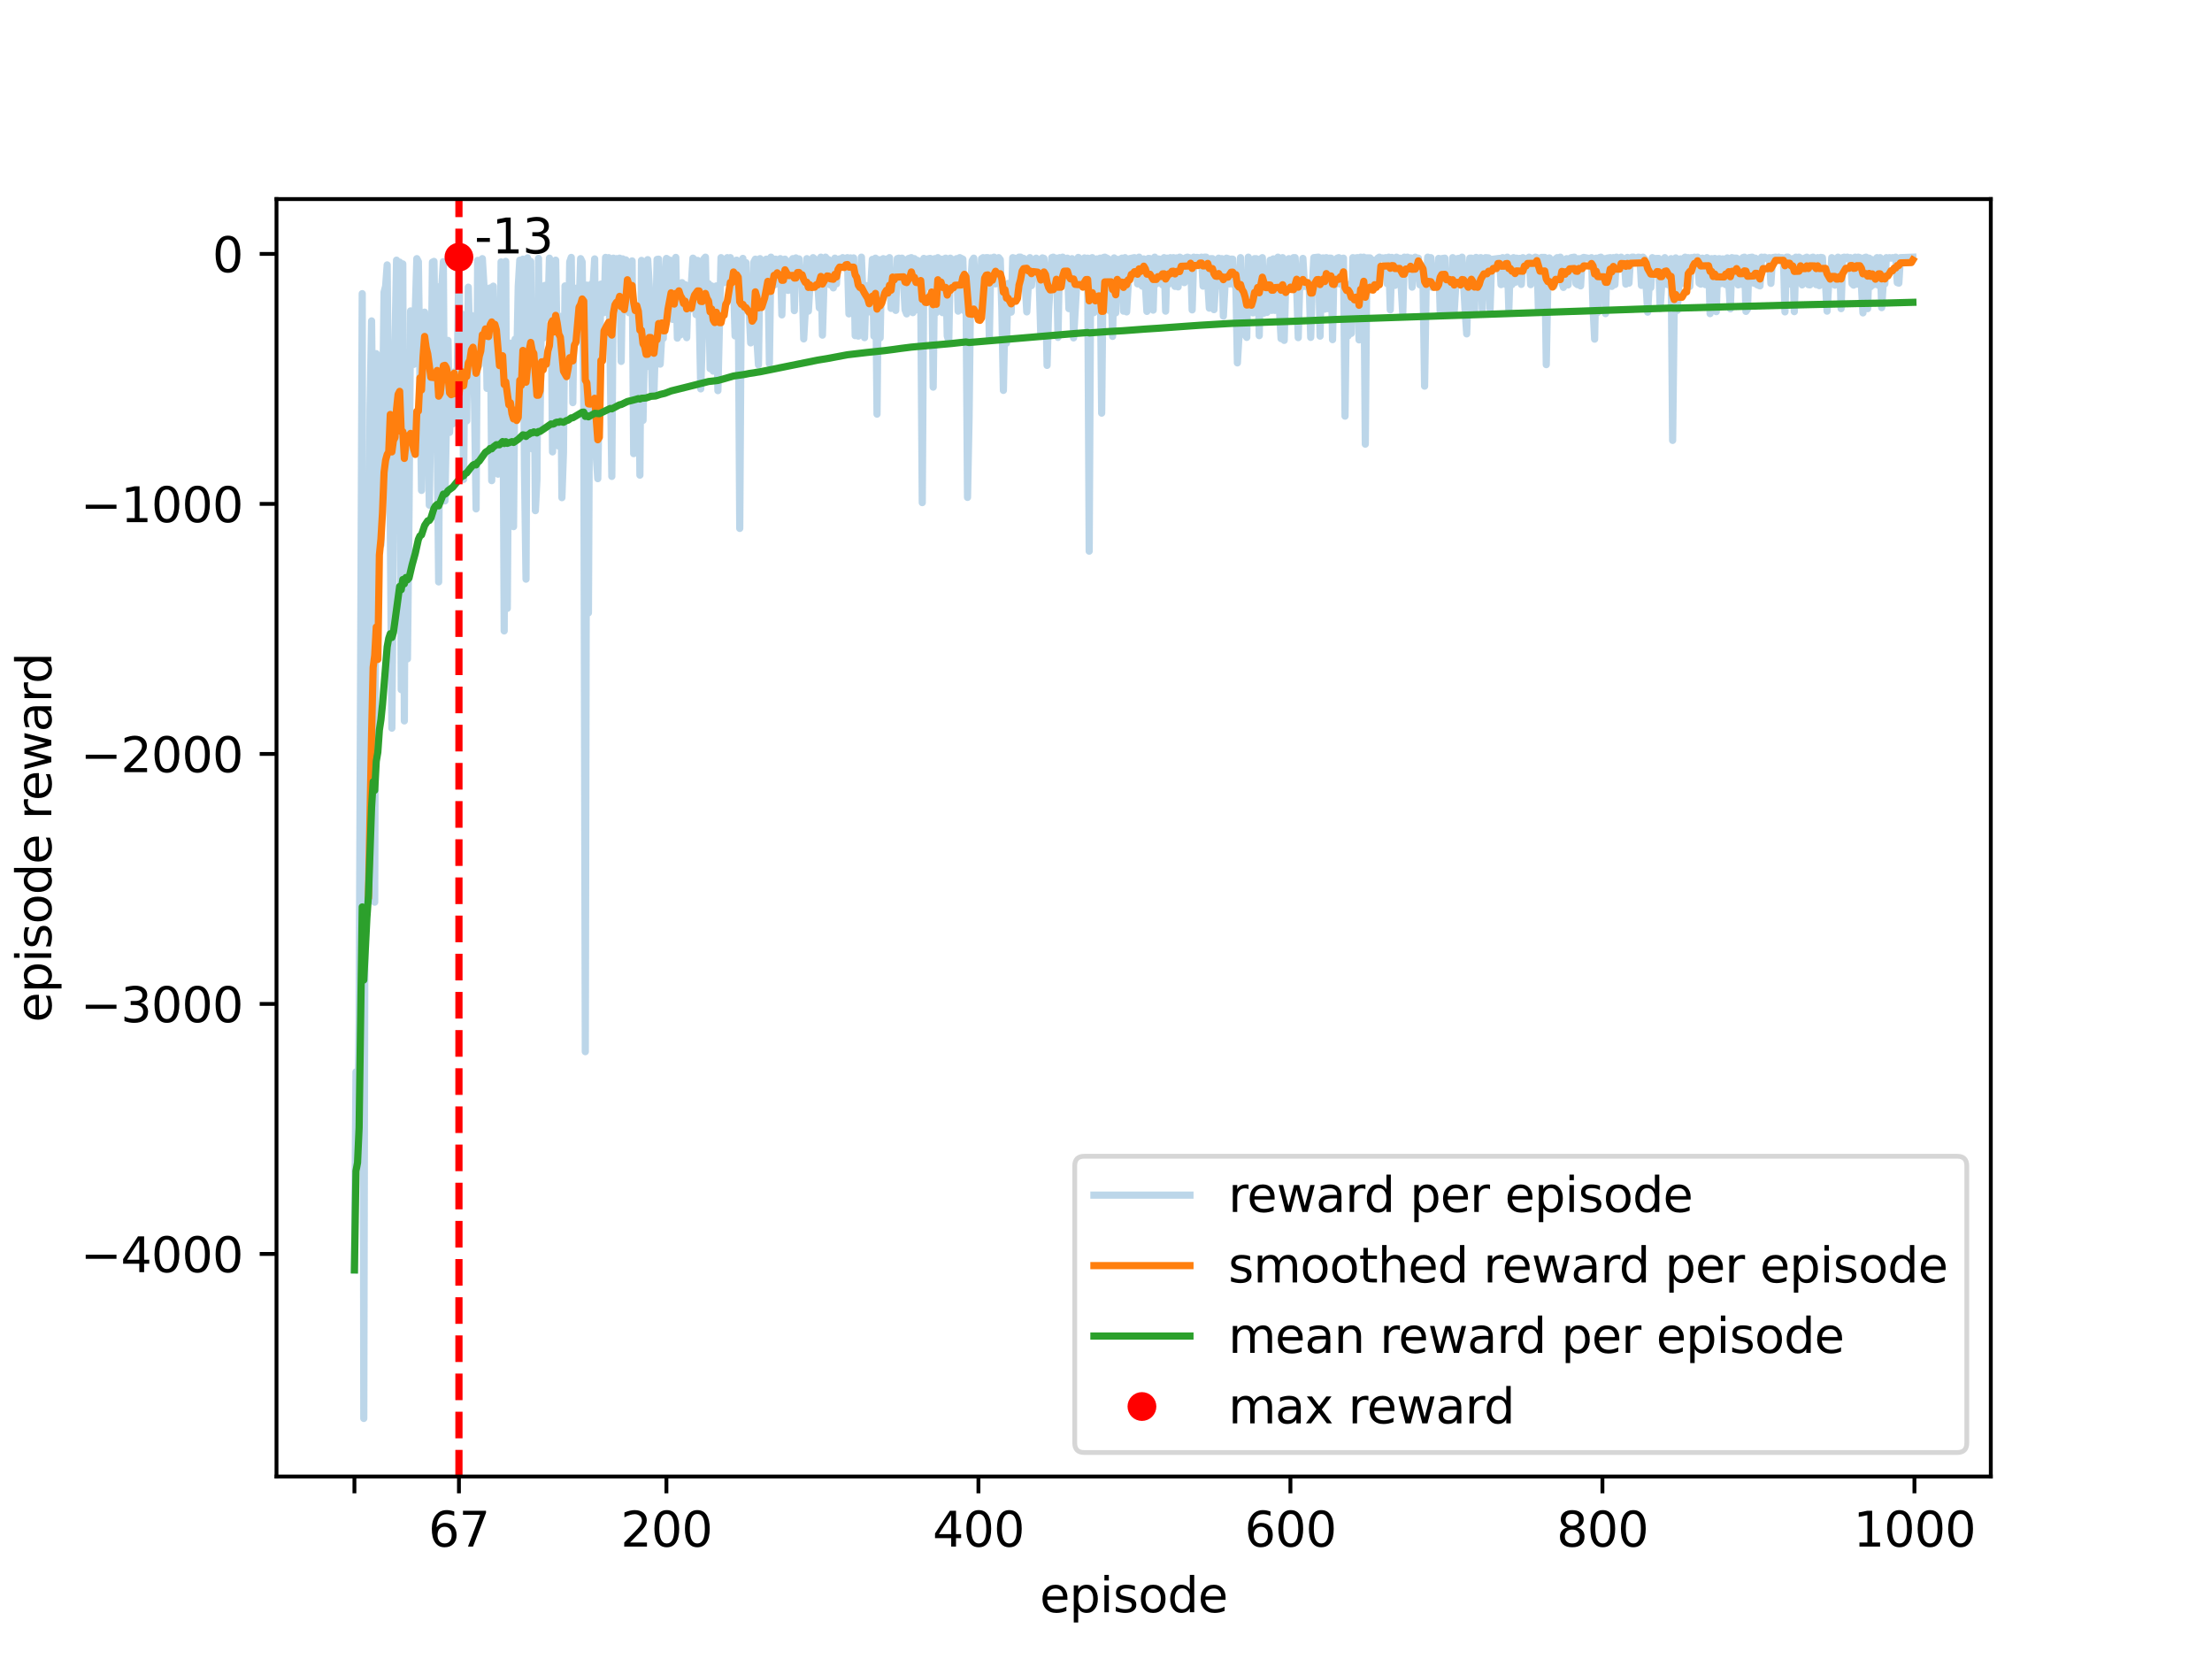 <?xml version="1.0" encoding="utf-8" standalone="no"?>
<!DOCTYPE svg PUBLIC "-//W3C//DTD SVG 1.1//EN"
  "http://www.w3.org/Graphics/SVG/1.1/DTD/svg11.dtd">
<svg xmlns:xlink="http://www.w3.org/1999/xlink" width="460.8pt" height="345.6pt" viewBox="0 0 460.8 345.6" xmlns="http://www.w3.org/2000/svg" version="1.1">
 <defs>
  <style type="text/css">*{stroke-linejoin: round; stroke-linecap: butt}</style>
 </defs>
 <g id="figure_1">
  <g id="patch_1">
   <path d="M 0 345.6 
L 460.8 345.6 
L 460.8 0 
L 0 0 
z
" style="fill: #ffffff"/>
  </g>
  <g id="axes_1">
   <g id="patch_2">
    <path d="M 57.6 307.584 
L 414.72 307.584 
L 414.72 41.472 
L 57.6 41.472 
z
" style="fill: #ffffff"/>
   </g>
   <g id="matplotlib.axis_1">
    <g id="xtick_1">
     <g id="line2d_1">
      <defs>
       <path id="me388ed46bf" d="M 0 0 
L 0 3.5 
" style="stroke: #000000; stroke-width: 0.8"/>
      </defs>
      <g>
       <use xlink:href="#me388ed46bf" x="73.833" y="307.584" style="stroke: #000000; stroke-width: 0.8"/>
      </g>
     </g>
    </g>
    <g id="xtick_2">
     <g id="line2d_2">
      <g>
       <use xlink:href="#me388ed46bf" x="138.829" y="307.584" style="stroke: #000000; stroke-width: 0.8"/>
      </g>
     </g>
     <g id="text_1">
      <!-- 200 -->
      <g transform="translate(129.285 322.182) scale(0.1 -0.1)">
       <defs>
        <path id="DejaVuSans-32" d="M 1228 531 
L 3431 531 
L 3431 0 
L 469 0 
L 469 531 
Q 828 903 1448 1529 
Q 2069 2156 2228 2338 
Q 2531 2678 2651 2914 
Q 2772 3150 2772 3378 
Q 2772 3750 2511 3984 
Q 2250 4219 1831 4219 
Q 1534 4219 1204 4116 
Q 875 4013 500 3803 
L 500 4441 
Q 881 4594 1212 4672 
Q 1544 4750 1819 4750 
Q 2544 4750 2975 4387 
Q 3406 4025 3406 3419 
Q 3406 3131 3298 2873 
Q 3191 2616 2906 2266 
Q 2828 2175 2409 1742 
Q 1991 1309 1228 531 
z
" transform="scale(0.016)"/>
        <path id="DejaVuSans-30" d="M 2034 4250 
Q 1547 4250 1301 3770 
Q 1056 3291 1056 2328 
Q 1056 1369 1301 889 
Q 1547 409 2034 409 
Q 2525 409 2770 889 
Q 3016 1369 3016 2328 
Q 3016 3291 2770 3770 
Q 2525 4250 2034 4250 
z
M 2034 4750 
Q 2819 4750 3233 4129 
Q 3647 3509 3647 2328 
Q 3647 1150 3233 529 
Q 2819 -91 2034 -91 
Q 1250 -91 836 529 
Q 422 1150 422 2328 
Q 422 3509 836 4129 
Q 1250 4750 2034 4750 
z
" transform="scale(0.016)"/>
       </defs>
       <use xlink:href="#DejaVuSans-32"/>
       <use xlink:href="#DejaVuSans-30" x="63.623"/>
       <use xlink:href="#DejaVuSans-30" x="127.246"/>
      </g>
     </g>
    </g>
    <g id="xtick_3">
     <g id="line2d_3">
      <g>
       <use xlink:href="#me388ed46bf" x="203.825" y="307.584" style="stroke: #000000; stroke-width: 0.8"/>
      </g>
     </g>
     <g id="text_2">
      <!-- 400 -->
      <g transform="translate(194.281 322.182) scale(0.1 -0.1)">
       <defs>
        <path id="DejaVuSans-34" d="M 2419 4116 
L 825 1625 
L 2419 1625 
L 2419 4116 
z
M 2253 4666 
L 3047 4666 
L 3047 1625 
L 3713 1625 
L 3713 1100 
L 3047 1100 
L 3047 0 
L 2419 0 
L 2419 1100 
L 313 1100 
L 313 1709 
L 2253 4666 
z
" transform="scale(0.016)"/>
       </defs>
       <use xlink:href="#DejaVuSans-34"/>
       <use xlink:href="#DejaVuSans-30" x="63.623"/>
       <use xlink:href="#DejaVuSans-30" x="127.246"/>
      </g>
     </g>
    </g>
    <g id="xtick_4">
     <g id="line2d_4">
      <g>
       <use xlink:href="#me388ed46bf" x="268.82" y="307.584" style="stroke: #000000; stroke-width: 0.8"/>
      </g>
     </g>
     <g id="text_3">
      <!-- 600 -->
      <g transform="translate(259.277 322.182) scale(0.1 -0.1)">
       <defs>
        <path id="DejaVuSans-36" d="M 2113 2584 
Q 1688 2584 1439 2293 
Q 1191 2003 1191 1497 
Q 1191 994 1439 701 
Q 1688 409 2113 409 
Q 2538 409 2786 701 
Q 3034 994 3034 1497 
Q 3034 2003 2786 2293 
Q 2538 2584 2113 2584 
z
M 3366 4563 
L 3366 3988 
Q 3128 4100 2886 4159 
Q 2644 4219 2406 4219 
Q 1781 4219 1451 3797 
Q 1122 3375 1075 2522 
Q 1259 2794 1537 2939 
Q 1816 3084 2150 3084 
Q 2853 3084 3261 2657 
Q 3669 2231 3669 1497 
Q 3669 778 3244 343 
Q 2819 -91 2113 -91 
Q 1303 -91 875 529 
Q 447 1150 447 2328 
Q 447 3434 972 4092 
Q 1497 4750 2381 4750 
Q 2619 4750 2861 4703 
Q 3103 4656 3366 4563 
z
" transform="scale(0.016)"/>
       </defs>
       <use xlink:href="#DejaVuSans-36"/>
       <use xlink:href="#DejaVuSans-30" x="63.623"/>
       <use xlink:href="#DejaVuSans-30" x="127.246"/>
      </g>
     </g>
    </g>
    <g id="xtick_5">
     <g id="line2d_5">
      <g>
       <use xlink:href="#me388ed46bf" x="333.816" y="307.584" style="stroke: #000000; stroke-width: 0.8"/>
      </g>
     </g>
     <g id="text_4">
      <!-- 800 -->
      <g transform="translate(324.273 322.182) scale(0.1 -0.1)">
       <defs>
        <path id="DejaVuSans-38" d="M 2034 2216 
Q 1584 2216 1326 1975 
Q 1069 1734 1069 1313 
Q 1069 891 1326 650 
Q 1584 409 2034 409 
Q 2484 409 2743 651 
Q 3003 894 3003 1313 
Q 3003 1734 2745 1975 
Q 2488 2216 2034 2216 
z
M 1403 2484 
Q 997 2584 770 2862 
Q 544 3141 544 3541 
Q 544 4100 942 4425 
Q 1341 4750 2034 4750 
Q 2731 4750 3128 4425 
Q 3525 4100 3525 3541 
Q 3525 3141 3298 2862 
Q 3072 2584 2669 2484 
Q 3125 2378 3379 2068 
Q 3634 1759 3634 1313 
Q 3634 634 3220 271 
Q 2806 -91 2034 -91 
Q 1263 -91 848 271 
Q 434 634 434 1313 
Q 434 1759 690 2068 
Q 947 2378 1403 2484 
z
M 1172 3481 
Q 1172 3119 1398 2916 
Q 1625 2713 2034 2713 
Q 2441 2713 2670 2916 
Q 2900 3119 2900 3481 
Q 2900 3844 2670 4047 
Q 2441 4250 2034 4250 
Q 1625 4250 1398 4047 
Q 1172 3844 1172 3481 
z
" transform="scale(0.016)"/>
       </defs>
       <use xlink:href="#DejaVuSans-38"/>
       <use xlink:href="#DejaVuSans-30" x="63.623"/>
       <use xlink:href="#DejaVuSans-30" x="127.246"/>
      </g>
     </g>
    </g>
    <g id="xtick_6">
     <g id="line2d_6">
      <g>
       <use xlink:href="#me388ed46bf" x="398.812" y="307.584" style="stroke: #000000; stroke-width: 0.8"/>
      </g>
     </g>
     <g id="text_5">
      <!-- 1000 -->
      <g transform="translate(386.087 322.182) scale(0.1 -0.1)">
       <defs>
        <path id="DejaVuSans-31" d="M 794 531 
L 1825 531 
L 1825 4091 
L 703 3866 
L 703 4441 
L 1819 4666 
L 2450 4666 
L 2450 531 
L 3481 531 
L 3481 0 
L 794 0 
L 794 531 
z
" transform="scale(0.016)"/>
       </defs>
       <use xlink:href="#DejaVuSans-31"/>
       <use xlink:href="#DejaVuSans-30" x="63.623"/>
       <use xlink:href="#DejaVuSans-30" x="127.246"/>
       <use xlink:href="#DejaVuSans-30" x="190.869"/>
      </g>
     </g>
    </g>
    <g id="xtick_7">
     <g id="line2d_7">
      <g>
       <use xlink:href="#me388ed46bf" x="95.606" y="307.584" style="stroke: #000000; stroke-width: 0.8"/>
      </g>
     </g>
     <g id="text_6">
      <!-- 67 -->
      <g transform="translate(89.244 322.182) scale(0.1 -0.1)">
       <defs>
        <path id="DejaVuSans-37" d="M 525 4666 
L 3525 4666 
L 3525 4397 
L 1831 0 
L 1172 0 
L 2766 4134 
L 525 4134 
L 525 4666 
z
" transform="scale(0.016)"/>
       </defs>
       <use xlink:href="#DejaVuSans-36"/>
       <use xlink:href="#DejaVuSans-37" x="63.623"/>
      </g>
     </g>
    </g>
    <g id="text_7">
     <!-- episode -->
     <g transform="translate(216.605 335.861) scale(0.1 -0.1)">
      <defs>
       <path id="DejaVuSans-65" d="M 3597 1894 
L 3597 1613 
L 953 1613 
Q 991 1019 1311 708 
Q 1631 397 2203 397 
Q 2534 397 2845 478 
Q 3156 559 3463 722 
L 3463 178 
Q 3153 47 2828 -22 
Q 2503 -91 2169 -91 
Q 1331 -91 842 396 
Q 353 884 353 1716 
Q 353 2575 817 3079 
Q 1281 3584 2069 3584 
Q 2775 3584 3186 3129 
Q 3597 2675 3597 1894 
z
M 3022 2063 
Q 3016 2534 2758 2815 
Q 2500 3097 2075 3097 
Q 1594 3097 1305 2825 
Q 1016 2553 972 2059 
L 3022 2063 
z
" transform="scale(0.016)"/>
       <path id="DejaVuSans-70" d="M 1159 525 
L 1159 -1331 
L 581 -1331 
L 581 3500 
L 1159 3500 
L 1159 2969 
Q 1341 3281 1617 3432 
Q 1894 3584 2278 3584 
Q 2916 3584 3314 3078 
Q 3713 2572 3713 1747 
Q 3713 922 3314 415 
Q 2916 -91 2278 -91 
Q 1894 -91 1617 61 
Q 1341 213 1159 525 
z
M 3116 1747 
Q 3116 2381 2855 2742 
Q 2594 3103 2138 3103 
Q 1681 3103 1420 2742 
Q 1159 2381 1159 1747 
Q 1159 1113 1420 752 
Q 1681 391 2138 391 
Q 2594 391 2855 752 
Q 3116 1113 3116 1747 
z
" transform="scale(0.016)"/>
       <path id="DejaVuSans-69" d="M 603 3500 
L 1178 3500 
L 1178 0 
L 603 0 
L 603 3500 
z
M 603 4863 
L 1178 4863 
L 1178 4134 
L 603 4134 
L 603 4863 
z
" transform="scale(0.016)"/>
       <path id="DejaVuSans-73" d="M 2834 3397 
L 2834 2853 
Q 2591 2978 2328 3040 
Q 2066 3103 1784 3103 
Q 1356 3103 1142 2972 
Q 928 2841 928 2578 
Q 928 2378 1081 2264 
Q 1234 2150 1697 2047 
L 1894 2003 
Q 2506 1872 2764 1633 
Q 3022 1394 3022 966 
Q 3022 478 2636 193 
Q 2250 -91 1575 -91 
Q 1294 -91 989 -36 
Q 684 19 347 128 
L 347 722 
Q 666 556 975 473 
Q 1284 391 1588 391 
Q 1994 391 2212 530 
Q 2431 669 2431 922 
Q 2431 1156 2273 1281 
Q 2116 1406 1581 1522 
L 1381 1569 
Q 847 1681 609 1914 
Q 372 2147 372 2553 
Q 372 3047 722 3315 
Q 1072 3584 1716 3584 
Q 2034 3584 2315 3537 
Q 2597 3491 2834 3397 
z
" transform="scale(0.016)"/>
       <path id="DejaVuSans-6f" d="M 1959 3097 
Q 1497 3097 1228 2736 
Q 959 2375 959 1747 
Q 959 1119 1226 758 
Q 1494 397 1959 397 
Q 2419 397 2687 759 
Q 2956 1122 2956 1747 
Q 2956 2369 2687 2733 
Q 2419 3097 1959 3097 
z
M 1959 3584 
Q 2709 3584 3137 3096 
Q 3566 2609 3566 1747 
Q 3566 888 3137 398 
Q 2709 -91 1959 -91 
Q 1206 -91 779 398 
Q 353 888 353 1747 
Q 353 2609 779 3096 
Q 1206 3584 1959 3584 
z
" transform="scale(0.016)"/>
       <path id="DejaVuSans-64" d="M 2906 2969 
L 2906 4863 
L 3481 4863 
L 3481 0 
L 2906 0 
L 2906 525 
Q 2725 213 2448 61 
Q 2172 -91 1784 -91 
Q 1150 -91 751 415 
Q 353 922 353 1747 
Q 353 2572 751 3078 
Q 1150 3584 1784 3584 
Q 2172 3584 2448 3432 
Q 2725 3281 2906 2969 
z
M 947 1747 
Q 947 1113 1208 752 
Q 1469 391 1925 391 
Q 2381 391 2643 752 
Q 2906 1113 2906 1747 
Q 2906 2381 2643 2742 
Q 2381 3103 1925 3103 
Q 1469 3103 1208 2742 
Q 947 2381 947 1747 
z
" transform="scale(0.016)"/>
      </defs>
      <use xlink:href="#DejaVuSans-65"/>
      <use xlink:href="#DejaVuSans-70" x="61.523"/>
      <use xlink:href="#DejaVuSans-69" x="125"/>
      <use xlink:href="#DejaVuSans-73" x="152.783"/>
      <use xlink:href="#DejaVuSans-6f" x="204.883"/>
      <use xlink:href="#DejaVuSans-64" x="266.064"/>
      <use xlink:href="#DejaVuSans-65" x="329.541"/>
     </g>
    </g>
   </g>
   <g id="matplotlib.axis_2">
    <g id="ytick_1">
     <g id="line2d_8">
      <defs>
       <path id="me625c7e62f" d="M 0 0 
L -3.5 0 
" style="stroke: #000000; stroke-width: 0.8"/>
      </defs>
      <g>
       <use xlink:href="#me625c7e62f" x="57.6" y="261.218" style="stroke: #000000; stroke-width: 0.8"/>
      </g>
     </g>
     <g id="text_8">
      <!-- −4000 -->
      <g transform="translate(16.77 265.017) scale(0.1 -0.1)">
       <defs>
        <path id="DejaVuSans-2212" d="M 678 2272 
L 4684 2272 
L 4684 1741 
L 678 1741 
L 678 2272 
z
" transform="scale(0.016)"/>
       </defs>
       <use xlink:href="#DejaVuSans-2212"/>
       <use xlink:href="#DejaVuSans-34" x="83.789"/>
       <use xlink:href="#DejaVuSans-30" x="147.412"/>
       <use xlink:href="#DejaVuSans-30" x="211.035"/>
       <use xlink:href="#DejaVuSans-30" x="274.658"/>
      </g>
     </g>
    </g>
    <g id="ytick_2">
     <g id="line2d_9">
      <g>
       <use xlink:href="#me625c7e62f" x="57.6" y="209.136" style="stroke: #000000; stroke-width: 0.8"/>
      </g>
     </g>
     <g id="text_9">
      <!-- −3000 -->
      <g transform="translate(16.77 212.936) scale(0.1 -0.1)">
       <defs>
        <path id="DejaVuSans-33" d="M 2597 2516 
Q 3050 2419 3304 2112 
Q 3559 1806 3559 1356 
Q 3559 666 3084 287 
Q 2609 -91 1734 -91 
Q 1441 -91 1130 -33 
Q 819 25 488 141 
L 488 750 
Q 750 597 1062 519 
Q 1375 441 1716 441 
Q 2309 441 2620 675 
Q 2931 909 2931 1356 
Q 2931 1769 2642 2001 
Q 2353 2234 1838 2234 
L 1294 2234 
L 1294 2753 
L 1863 2753 
Q 2328 2753 2575 2939 
Q 2822 3125 2822 3475 
Q 2822 3834 2567 4026 
Q 2313 4219 1838 4219 
Q 1578 4219 1281 4162 
Q 984 4106 628 3988 
L 628 4550 
Q 988 4650 1302 4700 
Q 1616 4750 1894 4750 
Q 2613 4750 3031 4423 
Q 3450 4097 3450 3541 
Q 3450 3153 3228 2886 
Q 3006 2619 2597 2516 
z
" transform="scale(0.016)"/>
       </defs>
       <use xlink:href="#DejaVuSans-2212"/>
       <use xlink:href="#DejaVuSans-33" x="83.789"/>
       <use xlink:href="#DejaVuSans-30" x="147.412"/>
       <use xlink:href="#DejaVuSans-30" x="211.035"/>
       <use xlink:href="#DejaVuSans-30" x="274.658"/>
      </g>
     </g>
    </g>
    <g id="ytick_3">
     <g id="line2d_10">
      <g>
       <use xlink:href="#me625c7e62f" x="57.6" y="157.055" style="stroke: #000000; stroke-width: 0.8"/>
      </g>
     </g>
     <g id="text_10">
      <!-- −2000 -->
      <g transform="translate(16.77 160.854) scale(0.1 -0.1)">
       <use xlink:href="#DejaVuSans-2212"/>
       <use xlink:href="#DejaVuSans-32" x="83.789"/>
       <use xlink:href="#DejaVuSans-30" x="147.412"/>
       <use xlink:href="#DejaVuSans-30" x="211.035"/>
       <use xlink:href="#DejaVuSans-30" x="274.658"/>
      </g>
     </g>
    </g>
    <g id="ytick_4">
     <g id="line2d_11">
      <g>
       <use xlink:href="#me625c7e62f" x="57.6" y="104.973" style="stroke: #000000; stroke-width: 0.8"/>
      </g>
     </g>
     <g id="text_11">
      <!-- −1000 -->
      <g transform="translate(16.77 108.772) scale(0.1 -0.1)">
       <use xlink:href="#DejaVuSans-2212"/>
       <use xlink:href="#DejaVuSans-31" x="83.789"/>
       <use xlink:href="#DejaVuSans-30" x="147.412"/>
       <use xlink:href="#DejaVuSans-30" x="211.035"/>
       <use xlink:href="#DejaVuSans-30" x="274.658"/>
      </g>
     </g>
    </g>
    <g id="ytick_5">
     <g id="line2d_12">
      <g>
       <use xlink:href="#me625c7e62f" x="57.6" y="52.891" style="stroke: #000000; stroke-width: 0.8"/>
      </g>
     </g>
     <g id="text_12">
      <!-- 0 -->
      <g transform="translate(44.237 56.69) scale(0.1 -0.1)">
       <use xlink:href="#DejaVuSans-30"/>
      </g>
     </g>
    </g>
    <g id="text_13">
     <!-- episode reward -->
     <g transform="translate(10.691 212.987) rotate(-90) scale(0.1 -0.1)">
      <defs>
       <path id="DejaVuSans-20" transform="scale(0.016)"/>
       <path id="DejaVuSans-72" d="M 2631 2963 
Q 2534 3019 2420 3045 
Q 2306 3072 2169 3072 
Q 1681 3072 1420 2755 
Q 1159 2438 1159 1844 
L 1159 0 
L 581 0 
L 581 3500 
L 1159 3500 
L 1159 2956 
Q 1341 3275 1631 3429 
Q 1922 3584 2338 3584 
Q 2397 3584 2469 3576 
Q 2541 3569 2628 3553 
L 2631 2963 
z
" transform="scale(0.016)"/>
       <path id="DejaVuSans-77" d="M 269 3500 
L 844 3500 
L 1563 769 
L 2278 3500 
L 2956 3500 
L 3675 769 
L 4391 3500 
L 4966 3500 
L 4050 0 
L 3372 0 
L 2619 2869 
L 1863 0 
L 1184 0 
L 269 3500 
z
" transform="scale(0.016)"/>
       <path id="DejaVuSans-61" d="M 2194 1759 
Q 1497 1759 1228 1600 
Q 959 1441 959 1056 
Q 959 750 1161 570 
Q 1363 391 1709 391 
Q 2188 391 2477 730 
Q 2766 1069 2766 1631 
L 2766 1759 
L 2194 1759 
z
M 3341 1997 
L 3341 0 
L 2766 0 
L 2766 531 
Q 2569 213 2275 61 
Q 1981 -91 1556 -91 
Q 1019 -91 701 211 
Q 384 513 384 1019 
Q 384 1609 779 1909 
Q 1175 2209 1959 2209 
L 2766 2209 
L 2766 2266 
Q 2766 2663 2505 2880 
Q 2244 3097 1772 3097 
Q 1472 3097 1187 3025 
Q 903 2953 641 2809 
L 641 3341 
Q 956 3463 1253 3523 
Q 1550 3584 1831 3584 
Q 2591 3584 2966 3190 
Q 3341 2797 3341 1997 
z
" transform="scale(0.016)"/>
      </defs>
      <use xlink:href="#DejaVuSans-65"/>
      <use xlink:href="#DejaVuSans-70" x="61.523"/>
      <use xlink:href="#DejaVuSans-69" x="125"/>
      <use xlink:href="#DejaVuSans-73" x="152.783"/>
      <use xlink:href="#DejaVuSans-6f" x="204.883"/>
      <use xlink:href="#DejaVuSans-64" x="266.064"/>
      <use xlink:href="#DejaVuSans-65" x="329.541"/>
      <use xlink:href="#DejaVuSans-20" x="391.064"/>
      <use xlink:href="#DejaVuSans-72" x="422.852"/>
      <use xlink:href="#DejaVuSans-65" x="461.715"/>
      <use xlink:href="#DejaVuSans-77" x="523.238"/>
      <use xlink:href="#DejaVuSans-61" x="605.025"/>
      <use xlink:href="#DejaVuSans-72" x="666.305"/>
      <use xlink:href="#DejaVuSans-64" x="705.668"/>
     </g>
    </g>
   </g>
   <g id="line2d_13">
    <path d="M 73.833 264.551 
L 74.158 223.303 
L 74.483 238.771 
L 74.808 212.99 
L 75.458 61.172 
L 75.783 295.488 
L 76.108 146.638 
L 76.433 145.024 
L 76.758 144.919 
L 77.083 84.973 
L 77.408 66.849 
L 77.732 99.556 
L 78.057 187.939 
L 78.382 73.672 
L 78.707 128.618 
L 79.032 77.89 
L 79.357 113.514 
L 80.007 60.859 
L 80.332 59.609 
L 80.657 55.183 
L 80.982 94.296 
L 81.307 109.816 
L 81.632 151.69 
L 82.282 71.484 
L 82.607 54.193 
L 82.932 59.349 
L 83.257 54.61 
L 83.582 143.67 
L 83.907 54.974 
L 84.232 150.18 
L 84.557 76.901 
L 84.882 137.263 
L 85.207 106.952 
L 85.532 64.766 
L 86.182 75.911 
L 86.832 53.88 
L 87.157 54.505 
L 87.807 102.16 
L 88.132 67.63 
L 88.457 65.026 
L 88.782 87.942 
L 89.107 84.348 
L 89.432 105.233 
L 89.757 84.192 
L 90.082 54.61 
L 90.407 54.453 
L 90.732 78.828 
L 91.057 89.504 
L 91.382 121.222 
L 91.707 59.609 
L 92.032 59.766 
L 92.357 54.505 
L 92.682 104.348 
L 93.331 70.911 
L 93.656 90.077 
L 93.981 82.578 
L 94.306 88.307 
L 94.631 77.474 
L 94.956 87.265 
L 95.281 76.224 
L 95.606 53.568 
L 95.931 82.734 
L 96.256 65.443 
L 96.581 99.869 
L 96.906 65.703 
L 97.231 87.682 
L 97.556 59.818 
L 97.881 72.109 
L 98.206 65.703 
L 98.531 70.755 
L 98.856 84.557 
L 99.181 106.014 
L 99.506 54.245 
L 99.831 76.067 
L 100.156 54.193 
L 100.481 53.88 
L 100.806 59.297 
L 101.131 60.443 
L 101.456 80.911 
L 102.106 59.974 
L 102.431 100.129 
L 102.756 59.609 
L 103.081 75.703 
L 103.406 65.755 
L 103.731 98.775 
L 104.056 88.827 
L 104.381 54.558 
L 104.706 66.224 
L 105.031 131.43 
L 105.356 54.453 
L 105.681 126.743 
L 106.006 80.807 
L 106.331 71.484 
L 106.981 109.712 
L 107.306 70.651 
L 107.631 76.067 
L 107.956 59.714 
L 108.281 54.193 
L 108.606 64.974 
L 108.931 53.985 
L 109.255 97.89 
L 109.58 120.649 
L 109.905 53.724 
L 110.23 77.682 
L 110.555 54.453 
L 110.88 93.515 
L 111.205 65.234 
L 111.53 106.379 
L 111.855 99.921 
L 112.18 53.828 
L 112.505 88.723 
L 112.83 60.234 
L 113.155 70.443 
L 113.48 59.453 
L 113.805 60.964 
L 114.13 66.172 
L 114.455 53.776 
L 114.78 60.234 
L 115.105 94.14 
L 115.43 77.369 
L 115.755 54.193 
L 116.405 92.942 
L 116.73 65.911 
L 117.055 103.671 
L 117.38 94.296 
L 117.705 59.557 
L 118.03 65.911 
L 118.355 77.474 
L 118.68 54.558 
L 119.005 53.62 
L 119.33 83.88 
L 119.655 60.078 
L 120.305 60.026 
L 120.63 64.714 
L 120.955 53.88 
L 121.28 54.558 
L 121.605 81.901 
L 121.93 219.084 
L 122.255 59.401 
L 122.58 127.68 
L 122.905 60.599 
L 123.23 59.141 
L 123.555 59.505 
L 123.88 53.933 
L 124.205 95.129 
L 124.53 99.712 
L 125.179 59.193 
L 125.504 60.234 
L 125.829 65.13 
L 126.154 53.62 
L 126.479 53.933 
L 126.804 53.672 
L 127.454 99.244 
L 127.779 53.776 
L 128.104 59.609 
L 128.429 53.88 
L 128.754 59.245 
L 129.079 53.776 
L 129.404 75.286 
L 129.729 53.933 
L 130.054 59.609 
L 130.379 54.141 
L 131.029 65.13 
L 131.679 54.349 
L 132.004 94.504 
L 132.329 70.703 
L 132.654 65.182 
L 132.979 65.651 
L 133.304 98.983 
L 133.629 54.245 
L 133.954 87.577 
L 134.279 70.599 
L 134.604 76.432 
L 134.929 54.089 
L 135.254 59.505 
L 135.904 81.796 
L 136.229 81.901 
L 136.554 70.859 
L 136.879 54.037 
L 137.204 53.985 
L 137.529 75.859 
L 137.854 69.922 
L 138.179 70.495 
L 138.504 59.401 
L 138.829 53.828 
L 139.154 54.037 
L 139.479 64.141 
L 139.804 54.245 
L 140.129 66.536 
L 140.454 64.974 
L 140.779 53.62 
L 141.103 70.443 
L 141.428 64.661 
L 141.753 69.765 
L 142.078 58.88 
L 142.403 64.922 
L 142.728 59.297 
L 143.053 70.338 
L 143.378 59.922 
L 143.703 64.453 
L 144.353 53.776 
L 144.678 54.089 
L 145.003 65.547 
L 145.328 54.245 
L 145.653 65.078 
L 145.978 81.015 
L 146.303 70.703 
L 146.628 53.933 
L 146.953 53.568 
L 147.278 69.713 
L 147.603 59.089 
L 147.928 76.796 
L 148.253 59.557 
L 148.578 77.317 
L 148.903 70.286 
L 149.228 59.557 
L 149.553 81.38 
L 150.203 53.672 
L 150.528 54.453 
L 150.853 58.88 
L 151.178 54.193 
L 151.503 53.672 
L 151.828 53.88 
L 152.153 53.672 
L 152.478 60.339 
L 152.803 59.037 
L 153.128 69.974 
L 153.453 54.193 
L 153.778 59.609 
L 154.103 110.077 
L 154.428 59.505 
L 154.753 53.828 
L 155.078 59.557 
L 155.403 54.714 
L 155.728 64.818 
L 156.053 64.453 
L 156.378 71.432 
L 156.703 71.067 
L 157.027 54.61 
L 157.352 53.985 
L 157.677 70.859 
L 158.002 76.015 
L 158.327 53.88 
L 158.652 59.453 
L 158.977 54.401 
L 159.302 54.714 
L 159.627 53.985 
L 159.952 54.193 
L 160.277 75.755 
L 160.602 53.568 
L 160.927 54.193 
L 161.252 59.401 
L 161.577 53.985 
L 161.902 54.141 
L 162.227 59.193 
L 162.552 53.88 
L 162.877 65.599 
L 163.202 54.089 
L 163.527 53.985 
L 163.852 59.245 
L 164.177 60.495 
L 164.502 59.089 
L 164.827 54.297 
L 165.152 53.88 
L 165.477 64.714 
L 165.802 53.724 
L 166.127 54.245 
L 166.452 53.933 
L 166.777 59.193 
L 167.102 58.828 
L 167.427 70.599 
L 167.752 64.818 
L 168.077 53.88 
L 168.402 64.818 
L 168.727 59.349 
L 169.052 59.245 
L 169.377 53.672 
L 170.027 54.193 
L 170.677 64.141 
L 171.002 53.568 
L 171.327 69.818 
L 171.652 58.932 
L 171.977 53.568 
L 172.302 53.985 
L 172.627 54.089 
L 172.951 59.349 
L 173.276 54.349 
L 173.601 59.974 
L 173.926 53.776 
L 174.251 59.141 
L 174.576 54.245 
L 174.901 53.933 
L 175.226 54.141 
L 175.551 53.672 
L 175.876 54.662 
L 176.201 53.828 
L 176.526 53.672 
L 176.851 65.391 
L 177.176 53.724 
L 177.501 59.818 
L 177.826 53.724 
L 178.151 69.922 
L 178.476 59.245 
L 178.801 70.026 
L 179.126 59.557 
L 179.451 53.568 
L 180.101 70.338 
L 180.426 59.505 
L 180.751 64.557 
L 181.076 64.974 
L 181.726 54.037 
L 182.051 70.026 
L 182.376 53.776 
L 182.701 86.275 
L 183.026 54.089 
L 183.351 70.39 
L 183.676 54.089 
L 184.001 53.88 
L 184.326 54.193 
L 184.651 53.985 
L 184.976 59.766 
L 185.301 53.672 
L 185.626 64.245 
L 185.951 58.88 
L 186.276 59.974 
L 186.601 64.661 
L 186.926 53.88 
L 187.251 53.776 
L 187.576 54.089 
L 187.901 53.776 
L 188.55 64.557 
L 188.875 65.391 
L 189.2 53.88 
L 189.85 53.672 
L 190.175 65.13 
L 190.5 53.88 
L 190.825 64.557 
L 191.15 54.245 
L 191.475 58.88 
L 191.8 61.016 
L 192.125 104.712 
L 192.45 53.828 
L 192.775 59.974 
L 193.1 53.985 
L 193.75 53.828 
L 194.075 53.985 
L 194.4 80.651 
L 194.725 53.88 
L 195.05 65.13 
L 195.375 53.672 
L 195.7 64.557 
L 196.025 53.985 
L 196.35 65.13 
L 196.675 53.933 
L 197 53.776 
L 197.325 69.974 
L 197.65 71.015 
L 197.975 53.776 
L 198.3 59.297 
L 198.625 54.089 
L 198.95 59.245 
L 199.275 53.88 
L 199.6 64.818 
L 199.925 53.672 
L 200.575 53.985 
L 200.9 64.766 
L 201.225 58.932 
L 201.55 103.619 
L 201.875 87.109 
L 202.2 59.766 
L 202.525 54.297 
L 202.85 53.776 
L 203.175 59.297 
L 203.5 59.245 
L 203.825 65.599 
L 204.15 65.755 
L 204.474 53.88 
L 204.799 53.672 
L 205.124 54.037 
L 205.449 53.672 
L 205.774 53.672 
L 206.099 70.599 
L 206.424 53.724 
L 206.749 59.141 
L 207.074 53.568 
L 207.399 59.141 
L 207.724 58.932 
L 208.049 53.672 
L 208.374 54.089 
L 208.699 64.453 
L 209.024 81.328 
L 209.349 65.286 
L 209.674 71.484 
L 209.999 59.037 
L 210.324 59.662 
L 210.649 65.026 
L 210.974 53.672 
L 211.624 53.88 
L 211.949 58.828 
L 212.274 53.568 
L 212.599 53.568 
L 212.924 53.776 
L 213.249 53.828 
L 213.899 64.974 
L 214.549 53.672 
L 214.874 59.505 
L 215.199 54.558 
L 215.849 53.776 
L 216.174 54.089 
L 216.499 59.141 
L 216.824 70.078 
L 217.149 53.724 
L 217.474 53.828 
L 217.799 59.089 
L 218.124 76.119 
L 218.449 64.714 
L 219.099 53.672 
L 219.424 53.568 
L 219.749 53.88 
L 220.074 53.776 
L 220.398 70.286 
L 220.723 53.672 
L 221.048 59.089 
L 221.373 53.568 
L 221.698 54.089 
L 222.023 59.089 
L 222.348 53.776 
L 222.673 64.297 
L 223.323 53.88 
L 223.648 70.39 
L 224.623 53.62 
L 224.948 53.88 
L 225.273 59.193 
L 225.598 59.245 
L 225.923 53.724 
L 226.248 53.985 
L 226.573 53.776 
L 226.898 114.816 
L 227.223 53.828 
L 227.548 53.672 
L 227.873 65.13 
L 228.523 53.933 
L 228.848 54.297 
L 229.173 53.776 
L 229.498 86.067 
L 229.823 53.672 
L 230.148 53.568 
L 230.798 53.88 
L 231.123 64.714 
L 231.448 59.401 
L 231.773 70.078 
L 232.098 53.724 
L 232.423 65.182 
L 232.748 54.037 
L 233.073 59.037 
L 233.398 53.985 
L 233.723 53.776 
L 234.048 64.818 
L 234.373 53.672 
L 234.698 64.974 
L 235.348 53.88 
L 236.322 53.672 
L 236.647 53.933 
L 236.972 59.141 
L 237.297 53.568 
L 237.622 59.193 
L 237.947 59.609 
L 238.272 53.933 
L 238.922 64.87 
L 239.247 53.828 
L 239.572 53.88 
L 240.222 64.609 
L 240.547 53.568 
L 240.872 59.141 
L 241.197 53.933 
L 241.522 53.985 
L 241.847 58.985 
L 242.172 59.349 
L 242.497 53.672 
L 242.822 64.818 
L 243.147 53.776 
L 243.472 59.193 
L 243.797 53.672 
L 244.122 53.88 
L 244.447 53.672 
L 244.772 59.662 
L 245.097 53.724 
L 245.422 59.766 
L 245.747 53.568 
L 246.397 53.933 
L 246.722 58.88 
L 247.047 53.672 
L 247.372 53.568 
L 248.022 53.776 
L 248.347 64.557 
L 248.672 53.568 
L 248.997 53.985 
L 249.322 53.62 
L 249.647 53.672 
L 249.972 53.985 
L 250.297 53.568 
L 250.622 59.609 
L 250.947 53.568 
L 251.272 53.568 
L 251.922 64.193 
L 252.246 53.88 
L 252.571 53.88 
L 252.896 64.505 
L 253.546 54.089 
L 253.871 53.776 
L 254.196 59.609 
L 254.521 53.88 
L 254.846 65.859 
L 255.496 53.776 
L 255.821 53.88 
L 256.146 59.141 
L 256.471 53.985 
L 256.796 53.985 
L 257.121 59.401 
L 257.446 59.141 
L 257.771 75.599 
L 258.096 70.078 
L 258.421 53.672 
L 258.746 64.557 
L 259.071 58.88 
L 259.396 69.818 
L 259.721 70.286 
L 260.046 53.568 
L 260.371 54.505 
L 260.696 64.87 
L 261.021 65.182 
L 261.346 53.88 
L 261.671 53.88 
L 261.996 54.037 
L 262.321 69.922 
L 262.646 53.933 
L 262.971 53.672 
L 263.296 65.234 
L 263.621 64.401 
L 263.946 65.078 
L 264.596 54.193 
L 264.921 64.661 
L 265.246 53.933 
L 265.571 64.661 
L 265.896 53.985 
L 266.221 53.568 
L 266.546 64.557 
L 266.871 70.547 
L 267.196 53.672 
L 267.521 70.911 
L 267.846 58.776 
L 268.17 58.932 
L 268.495 53.88 
L 268.82 59.349 
L 269.145 59.037 
L 269.47 53.672 
L 269.795 53.672 
L 270.12 59.818 
L 270.445 70.338 
L 270.77 58.776 
L 271.095 59.87 
L 271.42 53.828 
L 271.745 59.505 
L 272.07 59.714 
L 272.395 59.453 
L 272.72 58.985 
L 273.045 70.286 
L 273.37 59.662 
L 273.695 53.672 
L 274.67 53.568 
L 274.995 70.026 
L 275.32 53.776 
L 275.645 53.724 
L 275.97 64.401 
L 276.295 53.672 
L 276.62 64.297 
L 276.945 53.776 
L 277.27 53.776 
L 277.595 70.755 
L 277.92 54.453 
L 278.245 59.245 
L 278.57 53.776 
L 278.895 53.672 
L 279.22 59.193 
L 279.545 53.88 
L 279.87 53.776 
L 280.195 86.692 
L 280.52 59.662 
L 280.845 69.974 
L 281.17 59.193 
L 281.495 69.453 
L 281.82 53.672 
L 282.145 59.089 
L 282.47 53.724 
L 282.795 53.672 
L 283.12 70.807 
L 283.445 53.568 
L 283.769 59.193 
L 284.094 53.568 
L 284.419 92.525 
L 284.744 53.724 
L 285.394 53.724 
L 285.719 59.245 
L 286.044 54.193 
L 286.369 59.557 
L 286.694 59.193 
L 287.019 53.776 
L 287.344 53.568 
L 287.669 53.776 
L 287.994 53.724 
L 288.319 53.985 
L 288.644 53.672 
L 288.969 59.089 
L 289.294 53.568 
L 289.619 64.557 
L 289.944 53.62 
L 290.269 53.985 
L 290.594 59.453 
L 290.919 53.568 
L 291.244 53.88 
L 291.569 53.776 
L 292.219 65.443 
L 292.544 53.568 
L 292.869 53.828 
L 293.194 53.568 
L 293.519 54.037 
L 293.844 53.724 
L 294.169 59.818 
L 294.494 53.776 
L 294.819 53.568 
L 295.144 53.776 
L 295.469 53.776 
L 295.794 59.349 
L 296.444 59.141 
L 296.769 80.442 
L 297.094 59.505 
L 297.419 53.568 
L 297.744 54.349 
L 298.069 53.672 
L 298.394 59.87 
L 298.719 59.401 
L 299.369 59.141 
L 299.693 53.828 
L 300.018 64.922 
L 300.343 53.88 
L 300.993 53.776 
L 301.318 64.974 
L 301.643 59.037 
L 301.968 59.557 
L 302.293 65.338 
L 302.618 53.672 
L 302.943 64.87 
L 303.593 53.88 
L 303.918 53.828 
L 304.243 59.193 
L 304.568 53.568 
L 305.218 64.818 
L 305.543 69.557 
L 305.868 59.714 
L 306.193 53.776 
L 306.518 53.776 
L 307.168 65.026 
L 307.493 53.62 
L 307.818 59.609 
L 308.143 53.776 
L 308.468 53.672 
L 308.793 64.401 
L 309.118 53.88 
L 309.443 53.672 
L 310.093 53.724 
L 310.418 64.401 
L 310.743 54.037 
L 312.368 53.828 
L 312.693 59.297 
L 313.018 53.672 
L 313.343 53.776 
L 313.668 59.245 
L 313.993 53.568 
L 314.318 64.609 
L 314.643 53.88 
L 314.968 59.297 
L 315.293 53.672 
L 315.617 58.828 
L 315.942 53.776 
L 316.267 54.193 
L 316.592 53.828 
L 316.917 59.245 
L 317.242 53.672 
L 317.567 53.88 
L 318.217 53.88 
L 318.542 53.568 
L 318.867 59.297 
L 319.192 53.776 
L 319.517 53.776 
L 319.842 53.568 
L 320.167 53.672 
L 320.492 65.078 
L 320.817 64.505 
L 321.142 53.62 
L 321.792 53.62 
L 322.117 75.963 
L 322.442 59.193 
L 322.767 53.724 
L 323.092 59.557 
L 323.417 59.193 
L 323.742 59.609 
L 324.067 53.933 
L 324.392 53.672 
L 324.717 53.985 
L 325.042 53.568 
L 325.367 58.932 
L 325.692 59.87 
L 326.017 58.985 
L 326.342 53.88 
L 326.667 59.349 
L 326.992 53.88 
L 327.317 53.672 
L 327.967 53.568 
L 328.292 59.037 
L 328.617 59.297 
L 328.942 53.88 
L 329.267 59.557 
L 329.592 53.776 
L 329.917 53.62 
L 331.217 53.88 
L 331.541 53.672 
L 331.866 64.401 
L 332.191 70.651 
L 332.516 53.776 
L 332.841 65.078 
L 333.166 53.672 
L 333.491 53.568 
L 333.816 54.037 
L 334.141 53.88 
L 334.466 65.338 
L 334.791 53.776 
L 335.441 53.672 
L 335.766 59.662 
L 336.091 53.672 
L 336.416 59.297 
L 336.741 53.568 
L 337.066 53.724 
L 337.391 54.193 
L 337.716 53.568 
L 338.041 53.88 
L 338.366 54.037 
L 338.691 59.193 
L 339.016 53.62 
L 339.341 58.985 
L 339.666 53.724 
L 339.991 53.568 
L 340.316 53.568 
L 340.641 53.88 
L 341.291 53.568 
L 341.616 53.62 
L 341.941 59.453 
L 342.266 53.568 
L 342.591 53.933 
L 343.241 65.026 
L 343.566 58.985 
L 343.891 59.922 
L 344.216 53.672 
L 344.541 53.88 
L 345.516 53.828 
L 345.841 64.245 
L 346.166 59.141 
L 346.491 59.245 
L 346.816 53.672 
L 347.141 59.193 
L 347.79 59.401 
L 348.115 53.88 
L 348.44 91.744 
L 348.765 64.193 
L 349.09 53.724 
L 349.415 64.661 
L 350.065 53.933 
L 350.39 59.037 
L 350.715 53.828 
L 351.04 53.568 
L 351.365 53.985 
L 351.69 53.672 
L 352.015 59.662 
L 352.34 53.672 
L 352.665 53.88 
L 352.99 53.568 
L 353.315 53.776 
L 353.64 53.568 
L 353.965 58.985 
L 354.29 59.193 
L 354.615 53.776 
L 354.94 53.88 
L 355.265 59.297 
L 355.59 53.672 
L 355.915 53.88 
L 356.24 65.338 
L 356.565 53.88 
L 356.89 64.141 
L 357.215 53.828 
L 357.54 64.922 
L 357.865 53.933 
L 358.19 53.88 
L 358.515 59.089 
L 358.84 53.933 
L 359.165 53.985 
L 359.49 59.297 
L 359.815 53.724 
L 360.465 64.349 
L 360.79 53.672 
L 361.115 53.776 
L 361.765 53.776 
L 362.09 59.349 
L 362.415 59.141 
L 362.74 59.245 
L 363.065 53.672 
L 363.389 53.568 
L 363.714 64.87 
L 364.039 64.401 
L 364.364 53.672 
L 365.014 53.568 
L 365.339 58.985 
L 365.664 53.776 
L 365.989 59.297 
L 366.639 59.557 
L 366.964 53.568 
L 367.289 54.037 
L 367.614 53.568 
L 368.264 53.88 
L 368.589 53.672 
L 368.914 59.037 
L 369.239 53.672 
L 369.889 53.568 
L 370.214 53.88 
L 370.539 53.568 
L 370.864 53.776 
L 371.189 53.672 
L 371.514 53.776 
L 371.839 64.974 
L 372.164 53.568 
L 372.489 53.568 
L 372.814 53.985 
L 373.139 59.245 
L 373.464 53.88 
L 373.789 64.922 
L 374.114 53.568 
L 374.439 53.672 
L 374.764 53.568 
L 375.089 53.776 
L 375.414 59.349 
L 375.739 53.88 
L 376.389 53.568 
L 376.714 59.297 
L 377.039 59.349 
L 377.364 53.672 
L 377.689 53.568 
L 378.014 53.776 
L 378.339 59.297 
L 378.664 53.672 
L 378.989 59.505 
L 379.313 53.62 
L 379.638 53.672 
L 379.963 59.141 
L 380.288 59.193 
L 380.613 64.818 
L 380.938 59.245 
L 381.263 59.245 
L 381.588 53.672 
L 381.913 53.88 
L 382.238 59.401 
L 382.563 59.141 
L 382.888 53.568 
L 383.213 53.933 
L 383.538 64.297 
L 383.863 53.672 
L 384.188 53.568 
L 384.513 53.88 
L 384.838 53.568 
L 385.163 53.985 
L 385.488 53.672 
L 385.813 59.089 
L 386.138 59.401 
L 386.463 53.568 
L 386.788 59.193 
L 387.113 53.568 
L 387.438 53.672 
L 388.088 65.182 
L 388.413 53.672 
L 388.738 53.568 
L 389.063 64.297 
L 389.388 53.776 
L 389.713 59.714 
L 390.038 54.089 
L 390.363 59.297 
L 390.688 58.932 
L 391.013 53.672 
L 391.338 59.453 
L 391.663 53.672 
L 391.988 64.089 
L 392.313 59.037 
L 392.638 59.141 
L 392.963 53.672 
L 393.288 53.88 
L 393.613 53.672 
L 393.938 53.776 
L 394.263 53.672 
L 394.588 53.88 
L 394.912 53.568 
L 395.237 58.88 
L 395.562 58.985 
L 395.887 53.672 
L 398.487 53.568 
L 398.487 53.568 
" clip-path="url(#p66d19844c4)" style="fill: none; stroke: #1f77b4; stroke-opacity: 0.3; stroke-width: 1.5; stroke-linecap: square"/>
   </g>
   <g id="line2d_14">
    <path d="M 76.758 186.564 
L 77.408 152.961 
L 77.732 139.039 
L 78.057 136.534 
L 78.382 130.623 
L 78.707 137.368 
L 79.032 115.608 
L 79.357 112.295 
L 79.682 106.785 
L 80.007 98.379 
L 80.332 95.843 
L 80.657 94.676 
L 80.982 94.15 
L 81.307 86.338 
L 81.632 94.14 
L 81.957 91.78 
L 82.282 91.14 
L 82.607 85.208 
L 82.932 82.15 
L 83.257 81.526 
L 83.582 89.932 
L 83.907 89.911 
L 84.232 95.499 
L 84.557 92.207 
L 84.882 90.765 
L 85.207 90.958 
L 85.532 90.286 
L 86.182 93.635 
L 86.507 94.661 
L 86.832 85.682 
L 87.157 85.635 
L 87.482 78.718 
L 87.807 81.244 
L 88.132 74.281 
L 88.457 70.088 
L 88.782 72.406 
L 89.107 73.729 
L 89.757 78.593 
L 90.407 78.661 
L 90.732 78.442 
L 91.057 77.177 
L 91.382 82.536 
L 91.707 81.994 
L 92.357 76.192 
L 92.682 76.104 
L 93.007 76.656 
L 93.331 78.286 
L 93.656 81.848 
L 93.981 82.223 
L 94.306 82.104 
L 94.631 77.729 
L 94.956 80.494 
L 95.281 82.14 
L 95.606 82.046 
L 96.256 77.458 
L 96.581 80.354 
L 96.906 77.916 
L 97.231 78.427 
L 97.556 75.578 
L 97.881 75.041 
L 98.206 72.885 
L 98.531 72.338 
L 99.181 77.765 
L 99.506 76.645 
L 99.831 74.265 
L 100.156 73.114 
L 100.481 69.734 
L 100.806 69.682 
L 101.131 68.515 
L 101.456 70.036 
L 101.781 70.114 
L 102.106 67.656 
L 102.431 67.068 
L 102.756 67.604 
L 103.081 67.568 
L 103.406 68.724 
L 104.056 76.166 
L 104.381 75.578 
L 104.706 74.109 
L 105.031 80.098 
L 105.356 79.546 
L 106.006 84.328 
L 106.331 83.906 
L 106.656 86.171 
L 106.981 87.265 
L 107.306 85.447 
L 107.631 87.598 
L 107.956 86.947 
L 108.281 79.223 
L 108.606 80.276 
L 108.931 73 
L 109.255 74.708 
L 109.58 79.625 
L 110.23 72.953 
L 110.555 71.333 
L 110.88 73.078 
L 111.205 73.63 
L 111.855 82.343 
L 112.18 82.328 
L 112.505 81.411 
L 112.83 75.369 
L 113.155 77.041 
L 113.48 75.218 
L 113.805 75.869 
L 114.13 73.135 
L 114.455 71.989 
L 114.78 67.375 
L 115.105 66.797 
L 115.43 69.151 
L 115.755 65.698 
L 116.08 67.338 
L 116.405 69.588 
L 116.73 70.234 
L 117.38 77.317 
L 118.03 78.463 
L 118.355 76.796 
L 118.68 74.515 
L 119.005 74.458 
L 119.33 75.182 
L 119.655 71.896 
L 119.98 71.307 
L 120.63 63.984 
L 120.955 63.417 
L 121.28 62.281 
L 121.605 62.724 
L 121.93 79.177 
L 122.255 79.755 
L 122.58 84.135 
L 122.905 84.187 
L 123.555 84.046 
L 123.88 82.968 
L 124.53 91.609 
L 124.855 91.093 
L 125.179 75.104 
L 125.504 75.187 
L 125.829 68.932 
L 126.479 67.713 
L 126.804 67.13 
L 127.129 69.396 
L 127.454 69.807 
L 127.779 65.213 
L 128.104 63.5 
L 128.429 62.969 
L 128.754 62.87 
L 129.079 61.734 
L 129.404 63.901 
L 129.729 63.901 
L 130.054 64.495 
L 130.379 62.25 
L 130.704 58.281 
L 131.029 59.417 
L 131.679 59.474 
L 132.004 63 
L 132.329 64.693 
L 132.654 63.682 
L 132.979 64.854 
L 133.304 68.792 
L 133.629 68.802 
L 133.954 71.604 
L 134.279 72.151 
L 134.604 73.823 
L 134.929 73.797 
L 135.254 70.297 
L 135.579 70.307 
L 136.229 73.593 
L 136.554 70.781 
L 136.879 70.76 
L 137.204 67.401 
L 137.529 67.927 
L 137.854 67.276 
L 138.179 68.917 
L 138.504 68.906 
L 138.829 67.208 
L 139.154 64.432 
L 139.804 60.995 
L 140.454 63.344 
L 140.779 61.12 
L 141.103 61.172 
L 141.428 60.589 
L 141.753 61.625 
L 142.078 62.13 
L 142.403 63.219 
L 142.728 62.734 
L 143.053 64.344 
L 143.378 63.682 
L 143.703 63.63 
L 144.028 64.208 
L 144.353 62.542 
L 144.678 61.484 
L 145.328 60.599 
L 145.653 60.615 
L 145.978 62.786 
L 146.303 62.823 
L 146.628 62.224 
L 146.953 61.135 
L 147.278 62.167 
L 147.603 62.698 
L 147.928 64.969 
L 148.253 64.37 
L 148.578 66.677 
L 148.903 67.198 
L 149.228 65.052 
L 149.878 67.208 
L 150.203 67.219 
L 150.528 65.693 
L 150.853 65.672 
L 151.178 63.411 
L 151.503 62.823 
L 152.153 58.818 
L 152.478 58.896 
L 152.803 56.662 
L 153.128 57.177 
L 153.453 57.229 
L 153.778 57.745 
L 154.103 62.865 
L 154.428 63.396 
L 154.753 63.411 
L 155.078 63.979 
L 155.403 64.083 
L 156.053 65.073 
L 156.378 65.219 
L 156.703 66.906 
L 157.027 66.406 
L 157.352 60.797 
L 157.677 61.932 
L 158.002 64.151 
L 158.327 63.583 
L 158.652 64.057 
L 159.302 62.042 
L 159.952 58.61 
L 160.277 60.724 
L 160.602 60.682 
L 161.252 57.354 
L 161.577 57.365 
L 161.902 56.834 
L 162.227 57.313 
L 162.552 57.229 
L 162.877 58.391 
L 163.202 58.38 
L 163.527 56.203 
L 164.177 57.401 
L 165.152 57.375 
L 165.477 57.927 
L 165.802 57.912 
L 166.127 56.776 
L 166.452 56.761 
L 166.777 57.281 
L 167.102 57.24 
L 167.427 58.25 
L 167.752 58.823 
L 168.077 58.781 
L 168.402 59.875 
L 168.727 59.339 
L 169.052 59.891 
L 169.702 59.828 
L 170.027 59.328 
L 170.352 59.354 
L 170.677 58.708 
L 171.002 57.584 
L 171.327 59.177 
L 172.302 57.485 
L 172.627 57.526 
L 172.951 58.073 
L 173.601 58.177 
L 173.926 57.141 
L 174.251 57.698 
L 174.576 56.141 
L 174.901 55.641 
L 175.876 55.724 
L 176.201 55.172 
L 176.526 55.104 
L 176.851 55.646 
L 177.826 55.656 
L 178.151 57.255 
L 178.476 57.766 
L 178.801 59.401 
L 179.126 59.891 
L 179.451 59.865 
L 180.101 61.094 
L 180.751 62.146 
L 181.076 63.271 
L 181.401 62.219 
L 181.726 61.698 
L 182.051 61.698 
L 182.376 61.12 
L 182.701 64.391 
L 183.026 63.698 
L 183.351 63.703 
L 183.676 63.161 
L 184.326 61.016 
L 184.651 60.474 
L 184.976 61.047 
L 185.301 59.412 
L 185.626 60.458 
L 185.951 57.719 
L 186.276 58.307 
L 186.601 57.735 
L 188.226 57.667 
L 188.55 58.755 
L 188.875 58.87 
L 189.525 57.75 
L 189.85 56.651 
L 190.175 57.776 
L 190.5 57.787 
L 190.825 58.833 
L 191.15 58.88 
L 191.475 58.797 
L 191.8 58.443 
L 192.125 62.375 
L 192.45 62.37 
L 192.775 62.99 
L 193.1 63.021 
L 193.425 61.896 
L 193.75 61.891 
L 194.075 60.833 
L 194.4 63.474 
L 194.725 62.974 
L 195.05 63.385 
L 195.375 58.281 
L 195.7 59.354 
L 196.025 58.755 
L 196.35 59.87 
L 197 59.87 
L 197.325 61.469 
L 197.65 60.505 
L 197.975 60.495 
L 198.3 59.912 
L 198.625 59.953 
L 198.95 59.422 
L 200.25 59.365 
L 200.575 57.766 
L 200.9 57.141 
L 201.225 57.656 
L 201.875 65.391 
L 202.525 65.484 
L 202.85 64.38 
L 203.5 65.479 
L 203.825 66.641 
L 204.15 66.739 
L 204.474 66.234 
L 205.124 57.932 
L 205.449 57.323 
L 205.774 57.261 
L 206.099 58.943 
L 206.424 58.386 
L 206.749 58.375 
L 207.074 57.172 
L 207.399 56.511 
L 207.724 57.016 
L 208.374 57.021 
L 208.699 58.099 
L 209.024 60.865 
L 209.349 60.333 
L 209.674 62.109 
L 209.999 62.099 
L 210.649 63.297 
L 210.974 62.771 
L 211.624 62.76 
L 211.949 62.198 
L 212.274 59.422 
L 212.599 58.25 
L 212.924 56.479 
L 213.249 55.959 
L 213.899 55.886 
L 214.224 56.453 
L 214.549 56.443 
L 214.874 57.005 
L 215.199 56.578 
L 216.174 56.693 
L 216.499 57.224 
L 216.824 58.333 
L 217.149 57.209 
L 217.474 56.656 
L 217.799 57.198 
L 218.124 58.86 
L 218.449 59.875 
L 218.774 60.396 
L 219.424 60.333 
L 219.749 59.807 
L 220.074 58.177 
L 220.398 59.833 
L 221.048 59.818 
L 221.373 57.563 
L 221.698 56.5 
L 222.348 56.479 
L 222.673 57.552 
L 222.998 58.099 
L 223.648 58.12 
L 223.973 59.235 
L 224.623 59.292 
L 225.273 59.281 
L 225.598 59.828 
L 225.923 58.771 
L 226.248 58.235 
L 226.573 58.224 
L 226.898 62.667 
L 227.223 61.568 
L 227.548 60.974 
L 227.873 62.125 
L 228.198 62.667 
L 228.848 61.646 
L 229.173 61.651 
L 229.498 64.859 
L 229.823 64.849 
L 230.148 58.724 
L 231.448 58.708 
L 231.773 60.323 
L 232.098 60.266 
L 232.423 61.406 
L 232.748 58.203 
L 233.073 58.74 
L 233.723 58.781 
L 234.048 59.875 
L 234.373 58.771 
L 234.698 59.328 
L 235.023 58.287 
L 235.348 58.302 
L 235.673 57.162 
L 235.998 57.136 
L 236.322 56.599 
L 236.647 56.594 
L 236.972 57.13 
L 237.297 56.005 
L 237.622 56.557 
L 238.272 55.448 
L 238.597 56 
L 238.922 57.11 
L 239.572 57.136 
L 240.222 58.214 
L 240.872 58.208 
L 241.197 57.641 
L 241.847 57.604 
L 242.172 57.052 
L 242.497 57.037 
L 242.822 58.13 
L 243.472 57.042 
L 243.797 57.052 
L 244.122 56.526 
L 244.447 56.5 
L 244.772 57.068 
L 245.097 56.542 
L 245.747 56.573 
L 246.072 55.469 
L 247.372 55.422 
L 247.697 55.422 
L 248.022 54.834 
L 248.347 55.917 
L 248.672 55.297 
L 249.322 55.323 
L 249.647 55.297 
L 249.972 54.808 
L 250.297 54.797 
L 250.622 55.401 
L 251.272 55.37 
L 251.597 54.87 
L 251.922 55.933 
L 252.571 55.948 
L 252.896 57.031 
L 253.221 57.521 
L 253.546 57.573 
L 253.871 56.99 
L 254.196 57.594 
L 254.521 57.625 
L 254.846 58.255 
L 255.171 57.745 
L 255.821 57.735 
L 256.471 56.709 
L 256.796 56.698 
L 257.121 57.261 
L 257.446 57.214 
L 257.771 59.386 
L 258.096 59.807 
L 258.421 59.266 
L 258.746 60.344 
L 259.071 60.844 
L 259.396 61.912 
L 259.721 63.542 
L 260.046 63.5 
L 260.371 63.01 
L 260.696 63.583 
L 261.021 62.542 
L 261.346 60.922 
L 261.671 60.943 
L 261.996 59.891 
L 262.321 60.995 
L 262.971 57.745 
L 263.621 59.901 
L 263.946 59.922 
L 264.271 59.344 
L 264.596 59.375 
L 264.921 60.453 
L 265.246 60.443 
L 265.571 59.917 
L 266.546 59.844 
L 266.871 60.458 
L 267.196 59.318 
L 267.521 60.469 
L 267.846 60.927 
L 268.17 60.354 
L 268.495 60.349 
L 268.82 59.818 
L 269.145 60.323 
L 269.47 60.333 
L 270.12 58.172 
L 270.445 59.839 
L 270.77 58.625 
L 271.095 58.735 
L 271.42 58.224 
L 271.745 58.787 
L 272.395 58.865 
L 272.72 59.396 
L 273.045 61.057 
L 273.37 61.042 
L 273.695 59.375 
L 274.345 58.255 
L 274.67 58.229 
L 274.995 59.281 
L 275.645 58.115 
L 275.97 58.656 
L 276.295 56.995 
L 276.62 57.459 
L 277.27 57.479 
L 277.595 59.177 
L 277.92 59.266 
L 278.245 58.188 
L 278.895 58.182 
L 279.22 57.662 
L 279.545 57.682 
L 279.87 56.63 
L 280.195 59.922 
L 280.52 60.511 
L 280.845 60.432 
L 281.17 60.906 
L 281.495 61.927 
L 281.82 61.917 
L 282.145 62.458 
L 282.47 61.912 
L 282.795 61.891 
L 283.12 63.594 
L 283.445 60.281 
L 283.769 60.234 
L 284.094 58.594 
L 284.419 61.927 
L 284.744 60.354 
L 285.069 60.365 
L 285.394 59.828 
L 285.719 60.38 
L 286.044 60.432 
L 286.369 59.307 
L 286.694 59.87 
L 287.019 59.328 
L 287.344 59.328 
L 287.669 55.453 
L 289.294 55.391 
L 289.619 55.891 
L 289.944 55.334 
L 290.269 55.354 
L 290.594 55.943 
L 291.569 55.917 
L 292.219 57.115 
L 292.544 57.115 
L 292.869 56.042 
L 293.519 56.042 
L 293.844 55.469 
L 294.169 56.094 
L 294.819 56.063 
L 295.144 55.511 
L 295.469 54.344 
L 296.444 56.021 
L 296.769 58.662 
L 297.094 59.24 
L 297.419 58.615 
L 298.069 58.682 
L 298.719 59.854 
L 299.369 59.833 
L 299.693 59.302 
L 300.018 57.75 
L 300.343 57.188 
L 300.993 57.151 
L 301.318 58.281 
L 301.968 58.214 
L 302.293 58.823 
L 302.618 58.276 
L 302.943 59.38 
L 303.268 58.823 
L 303.918 58.828 
L 304.243 59.37 
L 304.568 58.229 
L 304.893 58.287 
L 305.868 59.839 
L 306.193 58.729 
L 306.518 58.172 
L 306.843 58.682 
L 307.168 59.802 
L 307.493 59.245 
L 307.818 59.849 
L 308.143 59.266 
L 308.468 58.151 
L 309.118 57.052 
L 309.768 57.031 
L 310.093 56.505 
L 310.743 56.485 
L 311.068 55.922 
L 311.718 55.948 
L 312.043 54.886 
L 312.368 54.88 
L 312.693 55.443 
L 313.343 55.448 
L 313.668 54.933 
L 313.993 54.886 
L 314.318 55.948 
L 314.643 55.943 
L 314.968 56.495 
L 315.293 56.485 
L 315.617 56.985 
L 315.942 56.432 
L 316.917 56.49 
L 317.242 56.5 
L 317.567 55.427 
L 317.892 55.422 
L 318.217 54.88 
L 319.842 54.849 
L 320.167 54.292 
L 320.817 56.495 
L 321.792 56.448 
L 322.117 58.115 
L 322.442 58.656 
L 322.767 58.651 
L 323.417 59.802 
L 323.742 59.255 
L 324.067 58.198 
L 325.042 58.24 
L 325.367 56.537 
L 325.692 56.604 
L 326.017 57.13 
L 326.342 56.563 
L 326.667 56.578 
L 326.992 56.005 
L 327.967 55.938 
L 328.292 56.485 
L 328.617 56.521 
L 328.942 55.922 
L 329.592 55.969 
L 329.917 55.396 
L 330.892 55.396 
L 331.217 55.427 
L 331.541 54.891 
L 331.866 55.401 
L 332.191 57.078 
L 332.516 56.5 
L 332.841 57.63 
L 334.141 57.662 
L 334.466 58.807 
L 334.791 58.818 
L 335.116 57.755 
L 335.441 56.058 
L 335.766 56.646 
L 336.091 55.505 
L 336.416 56.068 
L 337.391 56.068 
L 337.716 54.891 
L 338.366 54.927 
L 338.691 55.479 
L 339.016 54.875 
L 339.341 55.406 
L 339.666 54.849 
L 342.266 54.761 
L 342.591 54.255 
L 342.916 54.797 
L 343.241 55.943 
L 343.891 57.089 
L 344.866 57.146 
L 345.191 56.578 
L 345.516 56.604 
L 345.841 57.636 
L 346.166 57.636 
L 346.816 56.526 
L 347.141 56.453 
L 347.79 57.573 
L 348.115 57.573 
L 348.44 61.37 
L 348.765 62.406 
L 349.09 61.354 
L 349.415 61.906 
L 350.39 61.932 
L 351.04 60.797 
L 351.365 60.807 
L 351.69 57 
L 352.015 56.547 
L 352.34 56.542 
L 352.665 55.464 
L 352.99 54.88 
L 353.315 54.865 
L 353.64 54.318 
L 354.29 55.396 
L 355.915 55.36 
L 356.24 56.537 
L 356.565 56.547 
L 356.89 57.604 
L 357.215 57.089 
L 357.54 57.662 
L 359.165 57.693 
L 359.49 57.089 
L 359.815 57.073 
L 360.14 56.594 
L 360.465 57.646 
L 360.79 56.521 
L 361.44 56.49 
L 361.765 55.959 
L 362.415 57.016 
L 363.065 57.005 
L 363.389 56.427 
L 363.714 56.479 
L 364.039 57.552 
L 365.339 57.479 
L 365.664 56.943 
L 365.989 56.948 
L 366.639 58.12 
L 367.289 55.953 
L 368.264 55.974 
L 368.589 55.443 
L 368.914 55.969 
L 369.889 54.235 
L 370.864 54.24 
L 371.514 54.229 
L 371.839 55.36 
L 372.164 54.813 
L 372.814 54.834 
L 373.139 55.401 
L 373.464 55.401 
L 373.789 56.537 
L 374.764 56.495 
L 375.089 55.375 
L 375.414 55.953 
L 376.064 55.959 
L 376.389 55.391 
L 376.714 55.933 
L 377.039 55.375 
L 378.014 55.396 
L 378.339 55.948 
L 378.664 55.38 
L 378.989 55.943 
L 380.288 55.912 
L 380.613 57.026 
L 381.263 58.141 
L 381.588 57.578 
L 382.238 57.589 
L 382.563 58.141 
L 382.888 58.13 
L 383.213 57.61 
L 383.538 58.12 
L 383.863 57.005 
L 384.513 55.901 
L 385.163 55.901 
L 385.488 55.328 
L 385.813 55.323 
L 386.138 55.906 
L 386.463 55.87 
L 386.788 55.36 
L 387.438 55.36 
L 387.763 55.88 
L 388.088 57.042 
L 388.738 57 
L 389.063 57.521 
L 389.388 56.959 
L 389.713 57.573 
L 390.038 57.063 
L 390.688 58.162 
L 391.338 57.047 
L 391.663 57.047 
L 391.988 58.099 
L 392.313 57.573 
L 392.638 58.11 
L 392.963 57.505 
L 393.288 57.485 
L 393.938 56.406 
L 394.263 56.406 
L 394.588 55.849 
L 394.912 55.839 
L 395.237 55.318 
L 395.562 55.313 
L 395.887 54.766 
L 398.162 54.698 
L 398.487 54.167 
L 398.487 54.167 
" clip-path="url(#p66d19844c4)" style="fill: none; stroke: #ff7f0e; stroke-width: 1.5; stroke-linecap: square"/>
   </g>
   <g id="line2d_15">
    <path d="M 73.833 264.551 
L 74.158 243.927 
L 74.483 242.208 
L 74.808 234.904 
L 75.458 188.929 
L 75.783 204.151 
L 76.433 191.191 
L 76.758 186.564 
L 77.408 168.122 
L 77.732 162.848 
L 78.057 164.64 
L 78.382 158.575 
L 78.707 156.703 
L 79.032 152.067 
L 79.357 149.925 
L 79.682 146.767 
L 80.657 134.737 
L 80.982 132.979 
L 81.307 132.014 
L 81.632 132.801 
L 81.957 131.733 
L 83.257 122.156 
L 83.582 122.85 
L 83.907 120.729 
L 84.232 121.622 
L 84.557 120.306 
L 84.882 120.791 
L 85.207 120.406 
L 85.857 117.645 
L 86.507 115.282 
L 87.157 112.373 
L 87.482 111.644 
L 87.807 111.429 
L 88.457 109.468 
L 89.107 108.496 
L 89.432 108.429 
L 89.757 107.945 
L 90.407 105.89 
L 90.732 105.38 
L 91.057 105.086 
L 91.382 105.379 
L 92.357 102.926 
L 92.682 102.95 
L 93.007 102.73 
L 93.331 102.208 
L 94.306 101.495 
L 96.256 99.119 
L 96.581 99.13 
L 96.906 98.666 
L 97.231 98.515 
L 97.881 97.647 
L 98.531 96.883 
L 98.856 96.725 
L 99.181 96.843 
L 99.506 96.31 
L 99.831 96.06 
L 101.131 94.22 
L 101.781 93.806 
L 102.106 93.422 
L 102.431 93.497 
L 102.756 93.121 
L 103.406 92.634 
L 104.056 92.659 
L 104.706 91.986 
L 105.031 92.393 
L 105.356 92.006 
L 105.681 92.357 
L 106.656 92 
L 106.981 92.172 
L 107.956 91.511 
L 108.931 90.581 
L 109.255 90.647 
L 109.58 90.918 
L 109.905 90.586 
L 110.23 90.471 
L 110.555 90.155 
L 110.88 90.185 
L 111.205 89.97 
L 111.855 90.193 
L 112.18 89.887 
L 112.505 89.878 
L 113.805 89.003 
L 114.455 88.543 
L 114.78 88.32 
L 115.105 88.365 
L 115.43 88.28 
L 115.755 88.018 
L 116.08 87.931 
L 116.405 87.969 
L 116.73 87.803 
L 117.38 87.969 
L 118.03 87.6 
L 118.355 87.527 
L 119.005 87.049 
L 119.33 87.027 
L 121.28 85.878 
L 121.605 85.851 
L 121.93 86.745 
L 122.255 86.563 
L 122.58 86.835 
L 123.88 86.099 
L 124.855 86.183 
L 127.129 85.086 
L 127.454 85.172 
L 129.079 84.32 
L 129.404 84.268 
L 130.704 83.644 
L 132.329 83.236 
L 132.979 83.041 
L 133.304 83.128 
L 133.629 82.972 
L 134.279 82.93 
L 134.604 82.896 
L 135.579 82.559 
L 136.554 82.491 
L 137.529 82.169 
L 138.504 81.935 
L 139.804 81.438 
L 143.703 80.468 
L 145.978 79.884 
L 146.628 79.728 
L 147.603 79.479 
L 148.903 79.333 
L 149.553 79.257 
L 150.853 78.899 
L 152.803 78.331 
L 155.078 78.006 
L 156.053 77.809 
L 157.027 77.668 
L 157.677 77.55 
L 158.327 77.453 
L 170.352 75.017 
L 172.302 74.701 
L 176.526 73.905 
L 179.126 73.598 
L 180.426 73.446 
L 184.326 73.031 
L 186.276 72.778 
L 187.576 72.594 
L 189.85 72.305 
L 193.75 71.954 
L 195.375 71.814 
L 198.3 71.552 
L 201.225 71.229 
L 201.875 71.351 
L 223.648 69.502 
L 225.923 69.327 
L 226.573 69.261 
L 226.898 69.358 
L 230.798 69.074 
L 234.048 68.887 
L 238.597 68.548 
L 241.197 68.383 
L 248.022 67.893 
L 249.972 67.757 
L 254.521 67.484 
L 256.796 67.355 
L 267.196 67.005 
L 269.145 66.937 
L 272.72 66.792 
L 274.345 66.723 
L 278.895 66.531 
L 348.115 64.169 
L 349.415 64.189 
L 360.79 63.883 
L 373.464 63.543 
L 377.039 63.457 
L 387.763 63.215 
L 392.638 63.137 
L 398.487 62.977 
L 398.487 62.977 
" clip-path="url(#p66d19844c4)" style="fill: none; stroke: #2ca02c; stroke-width: 1.5; stroke-linecap: square"/>
   </g>
   <g id="line2d_16">
    <defs>
     <path id="m7745d1ae17" d="M 0 2.5 
C 0.663 2.5 1.299 2.237 1.768 1.768 
C 2.237 1.299 2.5 0.663 2.5 0 
C 2.5 -0.663 2.237 -1.299 1.768 -1.768 
C 1.299 -2.237 0.663 -2.5 0 -2.5 
C -0.663 -2.5 -1.299 -2.237 -1.768 -1.768 
C -2.237 -1.299 -2.5 -0.663 -2.5 0 
C -2.5 0.663 -2.237 1.299 -1.768 1.768 
C -1.299 2.237 -0.663 2.5 0 2.5 
z
" style="stroke: #ff0000"/>
    </defs>
    <g clip-path="url(#p66d19844c4)">
     <use xlink:href="#m7745d1ae17" x="95.606" y="53.568" style="fill: #ff0000; stroke: #ff0000"/>
    </g>
   </g>
   <g id="line2d_17">
    <path d="M 95.606 307.584 
L 95.606 41.472 
" clip-path="url(#p66d19844c4)" style="fill: none; stroke-dasharray: 5.55,2.4; stroke-dashoffset: 0; stroke: #ff0000; stroke-width: 1.5"/>
   </g>
   <g id="patch_3">
    <path d="M 57.6 307.584 
L 57.6 41.472 
" style="fill: none; stroke: #000000; stroke-width: 0.8; stroke-linejoin: miter; stroke-linecap: square"/>
   </g>
   <g id="patch_4">
    <path d="M 414.72 307.584 
L 414.72 41.472 
" style="fill: none; stroke: #000000; stroke-width: 0.8; stroke-linejoin: miter; stroke-linecap: square"/>
   </g>
   <g id="patch_5">
    <path d="M 57.6 307.584 
L 414.72 307.584 
" style="fill: none; stroke: #000000; stroke-width: 0.8; stroke-linejoin: miter; stroke-linecap: square"/>
   </g>
   <g id="patch_6">
    <path d="M 57.6 41.472 
L 414.72 41.472 
" style="fill: none; stroke: #000000; stroke-width: 0.8; stroke-linejoin: miter; stroke-linecap: square"/>
   </g>
   <g id="text_14">
    <!-- -13 -->
    <g transform="translate(98.856 52.787) scale(0.1 -0.1)">
     <defs>
      <path id="DejaVuSans-2d" d="M 313 2009 
L 1997 2009 
L 1997 1497 
L 313 1497 
L 313 2009 
z
" transform="scale(0.016)"/>
     </defs>
     <use xlink:href="#DejaVuSans-2d"/>
     <use xlink:href="#DejaVuSans-31" x="36.084"/>
     <use xlink:href="#DejaVuSans-33" x="99.707"/>
    </g>
   </g>
   <g id="legend_1">
    <g id="patch_7">
     <path d="M 225.887 302.584 
L 407.72 302.584 
Q 409.72 302.584 409.72 300.584 
L 409.72 242.871 
Q 409.72 240.871 407.72 240.871 
L 225.887 240.871 
Q 223.887 240.871 223.887 242.871 
L 223.887 300.584 
Q 223.887 302.584 225.887 302.584 
z
" style="fill: #ffffff; opacity: 0.8; stroke: #cccccc; stroke-linejoin: miter"/>
    </g>
    <g id="line2d_18">
     <path d="M 227.887 248.97 
L 237.887 248.97 
L 247.887 248.97 
" style="fill: none; stroke: #1f77b4; stroke-opacity: 0.3; stroke-width: 1.5; stroke-linecap: square"/>
    </g>
    <g id="text_15">
     <!-- reward per episode -->
     <g transform="translate(255.887 252.47) scale(0.1 -0.1)">
      <use xlink:href="#DejaVuSans-72"/>
      <use xlink:href="#DejaVuSans-65" x="38.863"/>
      <use xlink:href="#DejaVuSans-77" x="100.387"/>
      <use xlink:href="#DejaVuSans-61" x="182.174"/>
      <use xlink:href="#DejaVuSans-72" x="243.453"/>
      <use xlink:href="#DejaVuSans-64" x="282.816"/>
      <use xlink:href="#DejaVuSans-20" x="346.293"/>
      <use xlink:href="#DejaVuSans-70" x="378.08"/>
      <use xlink:href="#DejaVuSans-65" x="441.557"/>
      <use xlink:href="#DejaVuSans-72" x="503.08"/>
      <use xlink:href="#DejaVuSans-20" x="544.193"/>
      <use xlink:href="#DejaVuSans-65" x="575.98"/>
      <use xlink:href="#DejaVuSans-70" x="637.504"/>
      <use xlink:href="#DejaVuSans-69" x="700.98"/>
      <use xlink:href="#DejaVuSans-73" x="728.764"/>
      <use xlink:href="#DejaVuSans-6f" x="780.863"/>
      <use xlink:href="#DejaVuSans-64" x="842.045"/>
      <use xlink:href="#DejaVuSans-65" x="905.521"/>
     </g>
    </g>
    <g id="line2d_19">
     <path d="M 227.887 263.648 
L 237.887 263.648 
L 247.887 263.648 
" style="fill: none; stroke: #ff7f0e; stroke-width: 1.5; stroke-linecap: square"/>
    </g>
    <g id="text_16">
     <!-- smoothed reward per episode -->
     <g transform="translate(255.887 267.148) scale(0.1 -0.1)">
      <defs>
       <path id="DejaVuSans-6d" d="M 3328 2828 
Q 3544 3216 3844 3400 
Q 4144 3584 4550 3584 
Q 5097 3584 5394 3201 
Q 5691 2819 5691 2113 
L 5691 0 
L 5113 0 
L 5113 2094 
Q 5113 2597 4934 2840 
Q 4756 3084 4391 3084 
Q 3944 3084 3684 2787 
Q 3425 2491 3425 1978 
L 3425 0 
L 2847 0 
L 2847 2094 
Q 2847 2600 2669 2842 
Q 2491 3084 2119 3084 
Q 1678 3084 1418 2786 
Q 1159 2488 1159 1978 
L 1159 0 
L 581 0 
L 581 3500 
L 1159 3500 
L 1159 2956 
Q 1356 3278 1631 3431 
Q 1906 3584 2284 3584 
Q 2666 3584 2933 3390 
Q 3200 3197 3328 2828 
z
" transform="scale(0.016)"/>
       <path id="DejaVuSans-74" d="M 1172 4494 
L 1172 3500 
L 2356 3500 
L 2356 3053 
L 1172 3053 
L 1172 1153 
Q 1172 725 1289 603 
Q 1406 481 1766 481 
L 2356 481 
L 2356 0 
L 1766 0 
Q 1100 0 847 248 
Q 594 497 594 1153 
L 594 3053 
L 172 3053 
L 172 3500 
L 594 3500 
L 594 4494 
L 1172 4494 
z
" transform="scale(0.016)"/>
       <path id="DejaVuSans-68" d="M 3513 2113 
L 3513 0 
L 2938 0 
L 2938 2094 
Q 2938 2591 2744 2837 
Q 2550 3084 2163 3084 
Q 1697 3084 1428 2787 
Q 1159 2491 1159 1978 
L 1159 0 
L 581 0 
L 581 4863 
L 1159 4863 
L 1159 2956 
Q 1366 3272 1645 3428 
Q 1925 3584 2291 3584 
Q 2894 3584 3203 3211 
Q 3513 2838 3513 2113 
z
" transform="scale(0.016)"/>
      </defs>
      <use xlink:href="#DejaVuSans-73"/>
      <use xlink:href="#DejaVuSans-6d" x="52.1"/>
      <use xlink:href="#DejaVuSans-6f" x="149.512"/>
      <use xlink:href="#DejaVuSans-6f" x="210.693"/>
      <use xlink:href="#DejaVuSans-74" x="271.875"/>
      <use xlink:href="#DejaVuSans-68" x="311.084"/>
      <use xlink:href="#DejaVuSans-65" x="374.463"/>
      <use xlink:href="#DejaVuSans-64" x="435.986"/>
      <use xlink:href="#DejaVuSans-20" x="499.463"/>
      <use xlink:href="#DejaVuSans-72" x="531.25"/>
      <use xlink:href="#DejaVuSans-65" x="570.113"/>
      <use xlink:href="#DejaVuSans-77" x="631.637"/>
      <use xlink:href="#DejaVuSans-61" x="713.424"/>
      <use xlink:href="#DejaVuSans-72" x="774.703"/>
      <use xlink:href="#DejaVuSans-64" x="814.066"/>
      <use xlink:href="#DejaVuSans-20" x="877.543"/>
      <use xlink:href="#DejaVuSans-70" x="909.33"/>
      <use xlink:href="#DejaVuSans-65" x="972.807"/>
      <use xlink:href="#DejaVuSans-72" x="1034.33"/>
      <use xlink:href="#DejaVuSans-20" x="1075.443"/>
      <use xlink:href="#DejaVuSans-65" x="1107.23"/>
      <use xlink:href="#DejaVuSans-70" x="1168.754"/>
      <use xlink:href="#DejaVuSans-69" x="1232.23"/>
      <use xlink:href="#DejaVuSans-73" x="1260.014"/>
      <use xlink:href="#DejaVuSans-6f" x="1312.113"/>
      <use xlink:href="#DejaVuSans-64" x="1373.295"/>
      <use xlink:href="#DejaVuSans-65" x="1436.771"/>
     </g>
    </g>
    <g id="line2d_20">
     <path d="M 227.887 278.326 
L 237.887 278.326 
L 247.887 278.326 
" style="fill: none; stroke: #2ca02c; stroke-width: 1.5; stroke-linecap: square"/>
    </g>
    <g id="text_17">
     <!-- mean reward per episode -->
     <g transform="translate(255.887 281.826) scale(0.1 -0.1)">
      <defs>
       <path id="DejaVuSans-6e" d="M 3513 2113 
L 3513 0 
L 2938 0 
L 2938 2094 
Q 2938 2591 2744 2837 
Q 2550 3084 2163 3084 
Q 1697 3084 1428 2787 
Q 1159 2491 1159 1978 
L 1159 0 
L 581 0 
L 581 3500 
L 1159 3500 
L 1159 2956 
Q 1366 3272 1645 3428 
Q 1925 3584 2291 3584 
Q 2894 3584 3203 3211 
Q 3513 2838 3513 2113 
z
" transform="scale(0.016)"/>
      </defs>
      <use xlink:href="#DejaVuSans-6d"/>
      <use xlink:href="#DejaVuSans-65" x="97.412"/>
      <use xlink:href="#DejaVuSans-61" x="158.936"/>
      <use xlink:href="#DejaVuSans-6e" x="220.215"/>
      <use xlink:href="#DejaVuSans-20" x="283.594"/>
      <use xlink:href="#DejaVuSans-72" x="315.381"/>
      <use xlink:href="#DejaVuSans-65" x="354.244"/>
      <use xlink:href="#DejaVuSans-77" x="415.768"/>
      <use xlink:href="#DejaVuSans-61" x="497.555"/>
      <use xlink:href="#DejaVuSans-72" x="558.834"/>
      <use xlink:href="#DejaVuSans-64" x="598.197"/>
      <use xlink:href="#DejaVuSans-20" x="661.674"/>
      <use xlink:href="#DejaVuSans-70" x="693.461"/>
      <use xlink:href="#DejaVuSans-65" x="756.938"/>
      <use xlink:href="#DejaVuSans-72" x="818.461"/>
      <use xlink:href="#DejaVuSans-20" x="859.574"/>
      <use xlink:href="#DejaVuSans-65" x="891.361"/>
      <use xlink:href="#DejaVuSans-70" x="952.885"/>
      <use xlink:href="#DejaVuSans-69" x="1016.361"/>
      <use xlink:href="#DejaVuSans-73" x="1044.145"/>
      <use xlink:href="#DejaVuSans-6f" x="1096.244"/>
      <use xlink:href="#DejaVuSans-64" x="1157.426"/>
      <use xlink:href="#DejaVuSans-65" x="1220.902"/>
     </g>
    </g>
    <g id="line2d_21">
     <g>
      <use xlink:href="#m7745d1ae17" x="237.887" y="293.004" style="fill: #ff0000; stroke: #ff0000"/>
     </g>
    </g>
    <g id="text_18">
     <!-- max reward -->
     <g transform="translate(255.887 296.504) scale(0.1 -0.1)">
      <defs>
       <path id="DejaVuSans-78" d="M 3513 3500 
L 2247 1797 
L 3578 0 
L 2900 0 
L 1881 1375 
L 863 0 
L 184 0 
L 1544 1831 
L 300 3500 
L 978 3500 
L 1906 2253 
L 2834 3500 
L 3513 3500 
z
" transform="scale(0.016)"/>
      </defs>
      <use xlink:href="#DejaVuSans-6d"/>
      <use xlink:href="#DejaVuSans-61" x="97.412"/>
      <use xlink:href="#DejaVuSans-78" x="158.691"/>
      <use xlink:href="#DejaVuSans-20" x="217.871"/>
      <use xlink:href="#DejaVuSans-72" x="249.658"/>
      <use xlink:href="#DejaVuSans-65" x="288.521"/>
      <use xlink:href="#DejaVuSans-77" x="350.045"/>
      <use xlink:href="#DejaVuSans-61" x="431.832"/>
      <use xlink:href="#DejaVuSans-72" x="493.111"/>
      <use xlink:href="#DejaVuSans-64" x="532.475"/>
     </g>
    </g>
   </g>
  </g>
 </g>
 <defs>
  <clipPath id="p66d19844c4">
   <rect x="57.6" y="41.472" width="357.12" height="266.112"/>
  </clipPath>
 </defs>
</svg>
